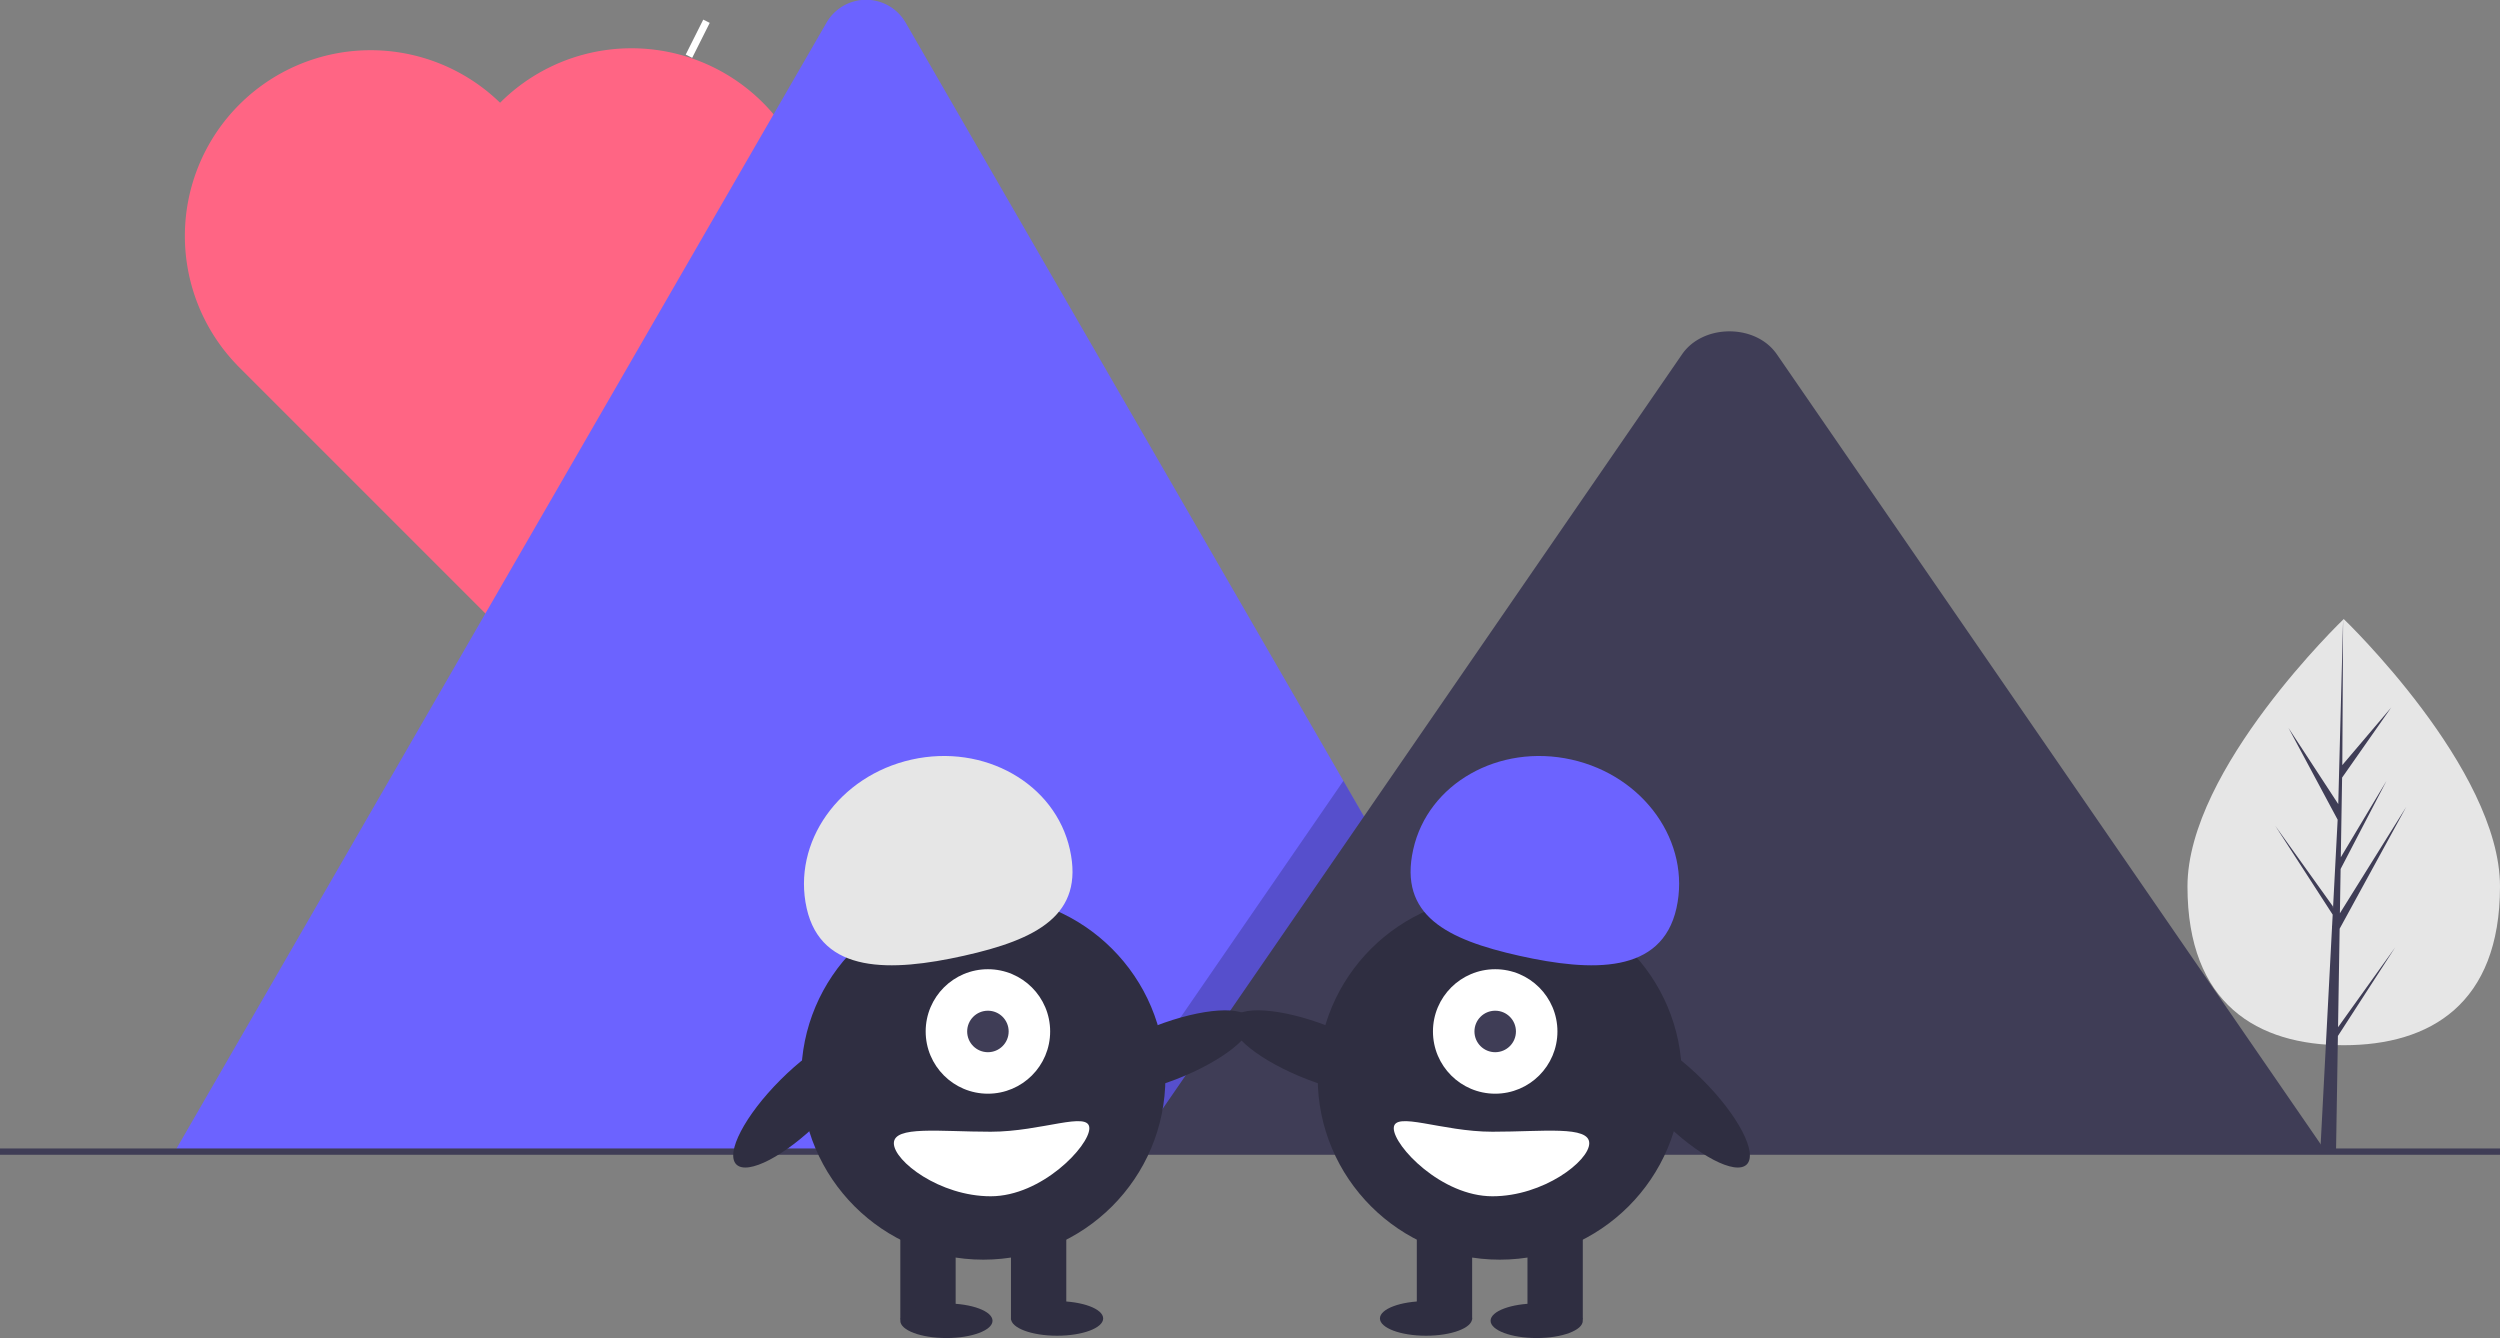 <svg xmlns="http://www.w3.org/2000/svg" data-name="Layer 1" width="888" height="475.271"><rect width="100%" height="100%" fill="#808080" stroke="none"/><path fill="#fff" d="m249.796 6.969 2.3 1.154-6.231 12.418-2.3-1.153z"/><path d="M270.985 36.477a66 66 0 0 0-93.339 0l-.017.018a65.982 65.982 0 0 0-93.303 93.303l-.018.017 93.338 93.339 93.339-93.339a66 66 0 0 0 0-93.338Z" fill="#ff6584"/><path d="M553.43 409.452H63.75a9.988 9.988 0 0 1-1.83-.145L293.517 8.15a16.216 16.216 0 0 1 28.227 0l155.43 269.208 7.446 12.881Z" fill="#6c63ff"/><path opacity=".2" d="M553.43 409.452H386.241l82.073-119.213 5.906-8.587 2.953-4.294 7.446 12.881 68.811 119.213z"/><path d="M826.08 409H402.546l82.072-119.213 5.907-8.588 106.947-155.357c7.012-10.182 23.879-10.816 32.122-1.92a19.328 19.328 0 0 1 1.54 1.92Z" fill="#3f3d56"/><path fill="#3f3d56" d="M0 407.933h888v2.241H0z"/><ellipse cx="570.057" cy="586.267" rx="32.342" ry="10.153" transform="rotate(-21.176 -75.973 897.352)" fill="#2f2e41"/><circle cx="349.27" cy="382.748" r="64.684" fill="#2f2e41"/><path fill="#2f2e41" d="M319.794 433.513h19.651v35.208h-19.651zM359.095 433.513h19.651v35.208h-19.651z"/><ellipse cx="336.169" cy="469.13" rx="16.376" ry="6.141" fill="#2f2e41"/><ellipse cx="375.471" cy="468.311" rx="16.376" ry="6.141" fill="#2f2e41"/><circle cx="350.907" cy="366.373" r="22.107" fill="#fff"/><circle cx="350.907" cy="366.373" r="7.369" fill="#3f3d56"/><path d="M286.524 322.594c-5.223-23.39 11.473-47.026 37.29-52.79s50.983 8.523 56.205 31.913-11.887 32.018-37.705 37.783-50.567 6.485-55.79-16.906Z" fill="#e6e6e6"/><ellipse cx="440.414" cy="603.099" rx="32.342" ry="10.153" transform="rotate(-45 106.067 685.226)" fill="#2f2e41"/><path d="M317.497 406.084c0 6.33 16.301 18.832 34.39 18.832s35.047-17.824 35.047-24.155-16.96 1.229-35.048 1.229-34.389-2.237-34.389 4.094Z" fill="#fff"/><ellipse cx="623.943" cy="586.267" rx="10.153" ry="32.342" transform="rotate(-68.824 390.936 593.95)" fill="#2f2e41"/><circle cx="532.73" cy="382.748" r="64.684" fill="#2f2e41"/><path fill="#2f2e41" d="M562.206 468.72h-19.651v-35.207h19.651zM522.905 468.72h-19.651v-35.207h19.65z"/><ellipse cx="545.831" cy="469.13" rx="16.376" ry="6.141" fill="#2f2e41"/><ellipse cx="506.529" cy="468.311" rx="16.376" ry="6.141" fill="#2f2e41"/><circle cx="531.093" cy="366.373" r="22.107" fill="#fff"/><circle cx="531.093" cy="366.373" r="7.369" fill="#3f3d56"/><path d="M595.476 322.594c5.223-23.39-11.473-47.026-37.29-52.79s-50.983 8.523-56.205 31.913 11.887 32.018 37.705 37.783 50.567 6.485 55.79-16.906Z" fill="#6c63ff"/><ellipse cx="753.586" cy="603.099" rx="10.153" ry="32.342" transform="rotate(-45 419.239 685.226)" fill="#2f2e41"/><path d="M564.503 406.084c0 6.33-16.301 18.832-34.39 18.832s-35.047-17.824-35.047-24.155 16.96 1.229 35.048 1.229 34.389-2.237 34.389 4.094Z" fill="#fff"/><path d="M888 314.863c0 41.8-24.85 56.396-55.504 56.396s-55.505-14.595-55.505-56.396 55.505-94.98 55.505-94.98S888 273.062 888 314.864Z" fill="#e6e6e6"/><path fill="#3f3d56" d="m830.474 364.865.568-34.984 23.657-43.28-23.568 37.792.256-15.73 16.304-31.313-16.237 27.15.46-28.291 17.459-24.929-17.387 20.48.287-51.876-1.804 68.675.148-2.833-17.751-27.171 17.466 32.609-1.654 31.597-.049-.839-20.463-28.593 20.401 31.556-.207 3.951-.037.06.017.324-4.196 80.163h5.607l.672-41.406 20.352-31.478-20.301 28.366z"/></svg>